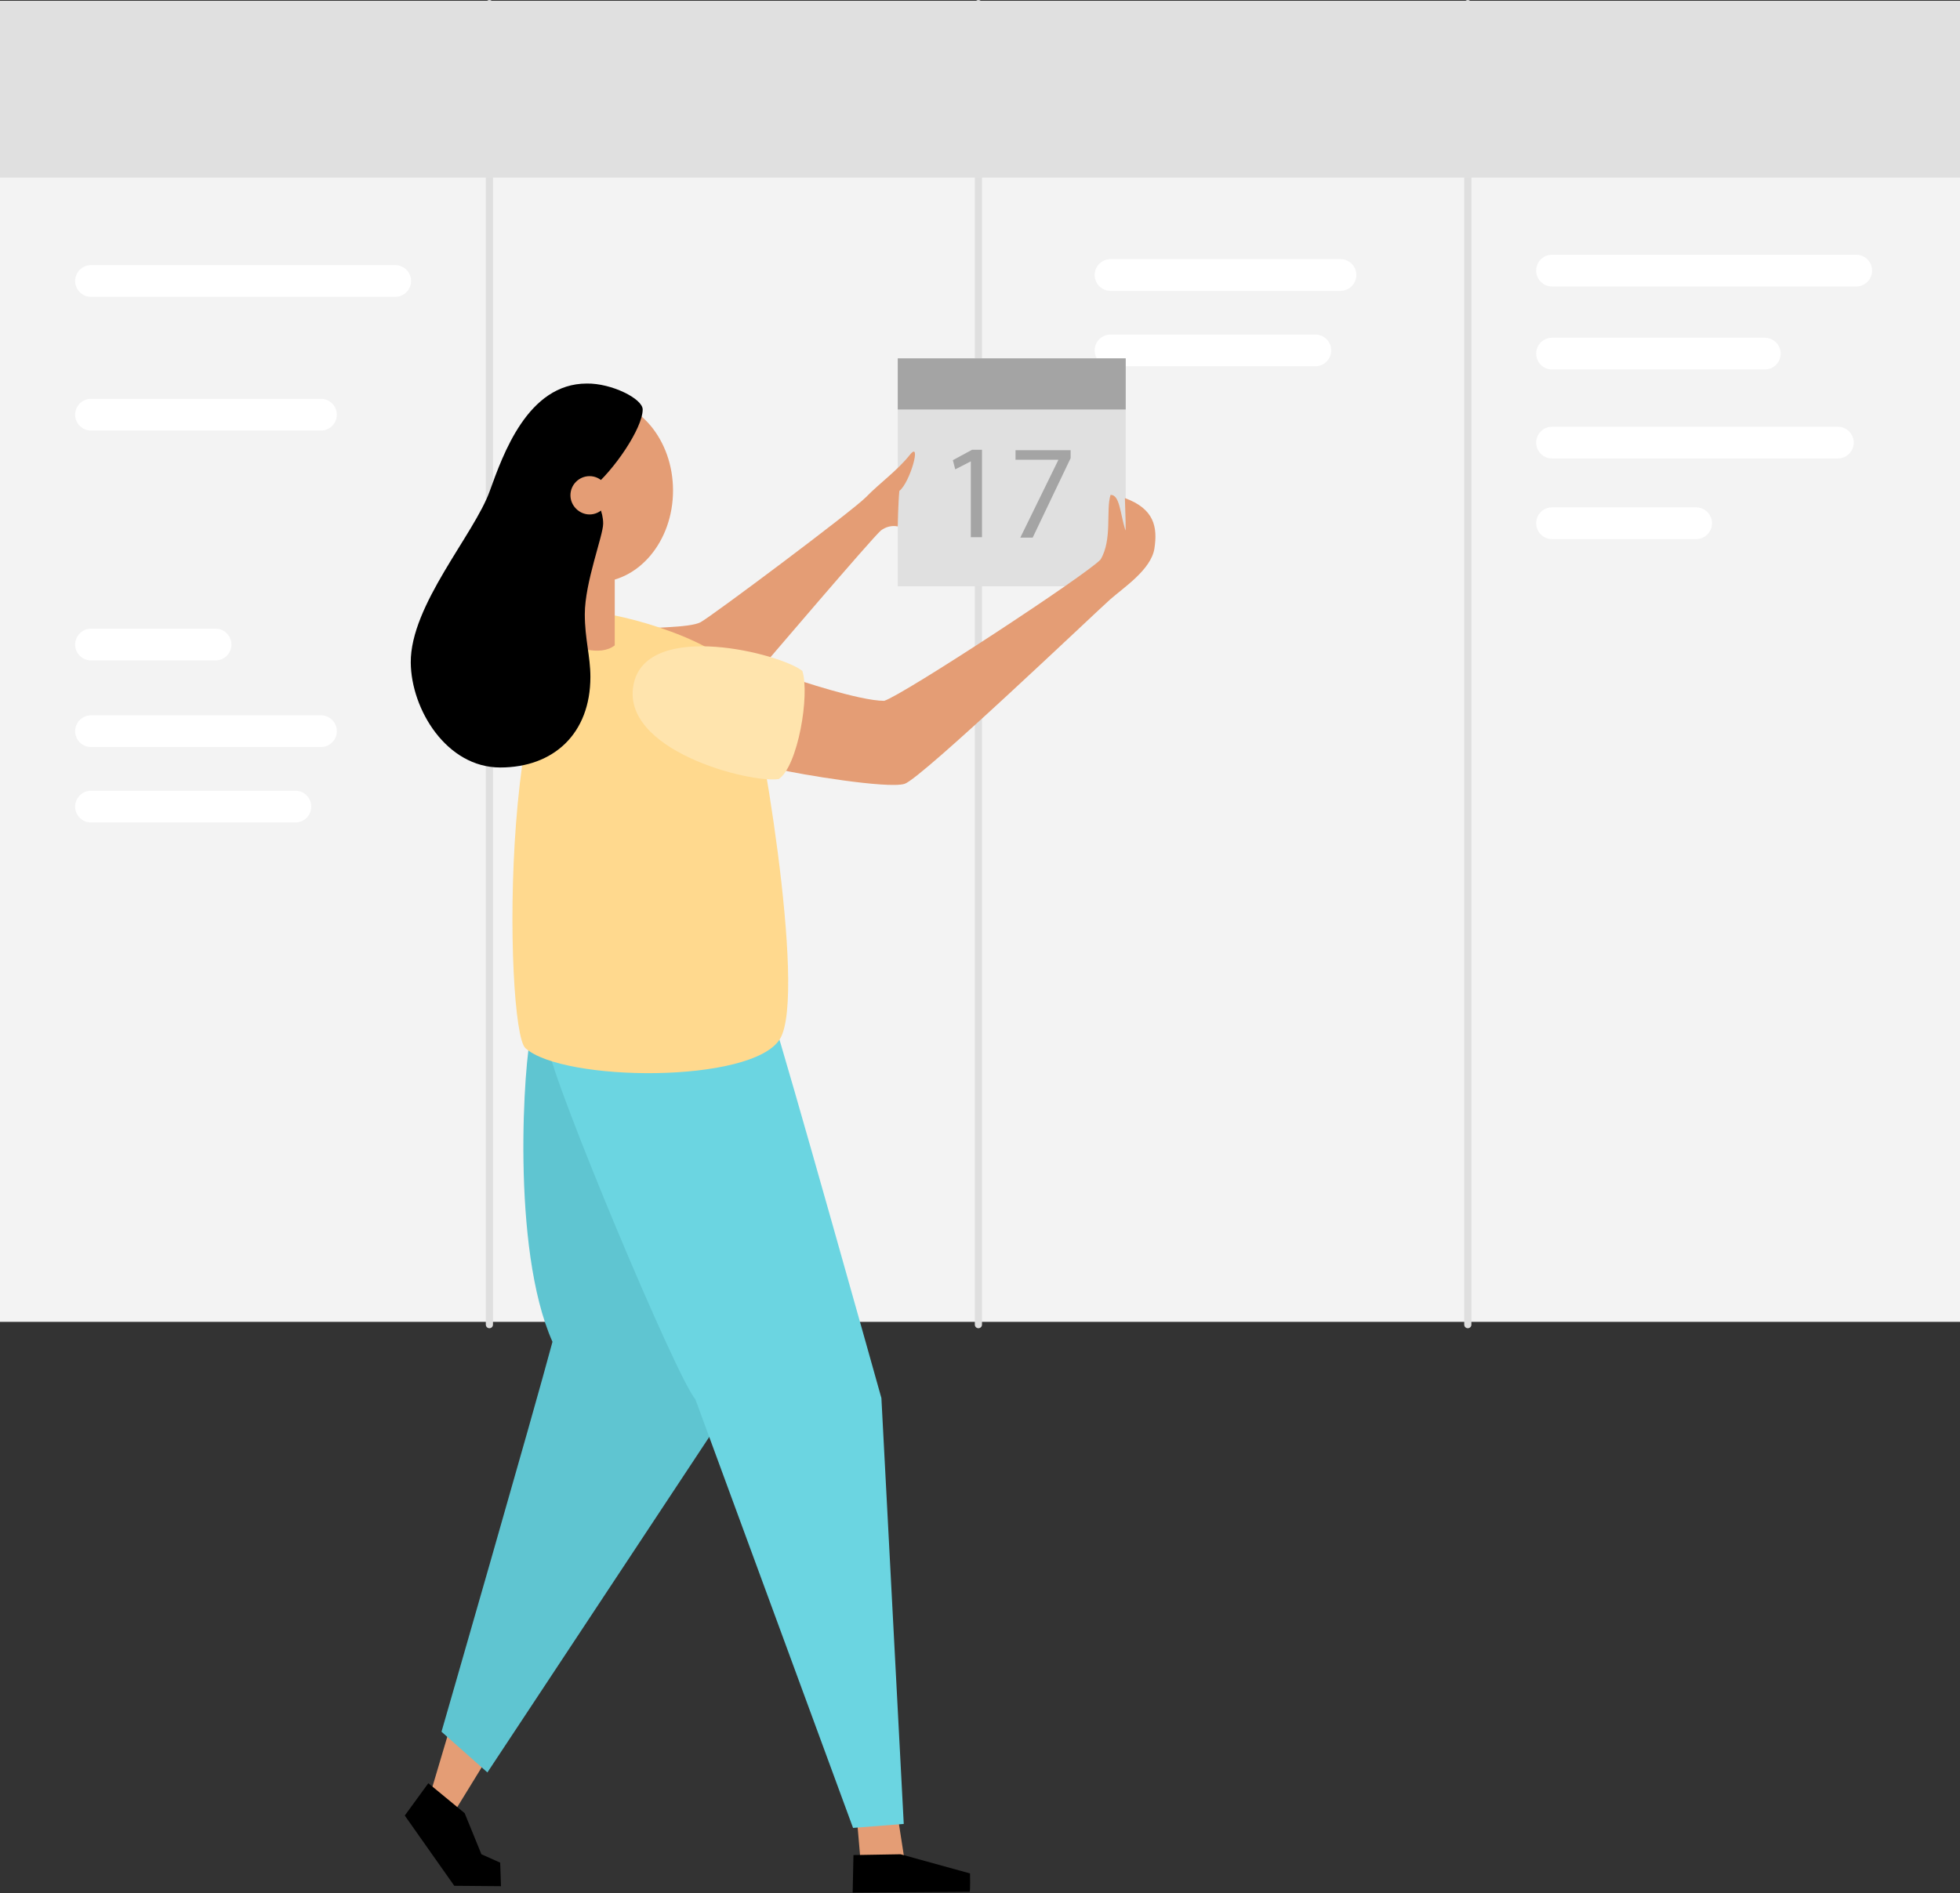 <?xml version="1.0" encoding="utf-8"?>
<!-- Generator: Adobe Illustrator 24.2.0, SVG Export Plug-In . SVG Version: 6.00 Build 0)  -->
<svg version="1.1" id="Layer_1" xmlns="http://www.w3.org/2000/svg" xmlns:xlink="http://www.w3.org/1999/xlink" x="0px" y="0px"
	 viewBox="0 0 491 474.3" style="enable-background:new 0 0 491 474.3;" xml:space="preserve">
<rect x="0" y="0" width="491" height="474.3" fill="#333333" stroke="none"/>
<style type="text/css">
	.st0{fill-rule:evenodd;clip-rule:evenodd;fill:#F3F3F3;}
	.st1{fill:none;stroke:#FFFFFF;stroke-width:7.95;stroke-linecap:round;stroke-linejoin:round;}
	.st2{fill:none;stroke:#DFDFDF;stroke-width:1.795;stroke-linecap:round;}
	.st3{fill-rule:evenodd;clip-rule:evenodd;fill:#E49D75;}
	.st4{fill-rule:evenodd;clip-rule:evenodd;}
	.st5{fill-rule:evenodd;clip-rule:evenodd;fill:#E0E0E0;}
	.st6{fill-rule:evenodd;clip-rule:evenodd;fill:#A4A4A4;}
	.st7{fill-rule:evenodd;clip-rule:evenodd;fill:#5FC5D1;}
	.st8{fill-rule:evenodd;clip-rule:evenodd;fill:#6BD5E1;}
	.st9{fill-rule:evenodd;clip-rule:evenodd;fill:#FFD98E;}
	.st10{fill-rule:evenodd;clip-rule:evenodd;fill:#FFE4AD;}
	.st11{fill:#A4A4A4;}
</style>
<g id="Layer_2_1_">
	<g id="Layer_1-2">
		<path class="st0" d="M0,0.2h491v331H0V0.2z"/>
		<path class="st1" d="M278.2,68.9h57.6"/>
		<path class="st1" d="M278.2,87.8h51.3"/>
		<path class="st2" d="M122.6,331.9V0.9"/>
		<path class="st2" d="M245.1,331.9V0.9"/>
		<path class="st2" d="M367.7,331.9V0.9"/>
		<path class="st3" d="M214.6,455l1.1,12.7l11.2,0.3l-2.1-13.5L214.6,455z"/>
		<path class="st3" d="M112.9,432.3l-5.2,17.5l5.3,5.5l9.4-15.3L112.9,432.3z"/>
		<path class="st4" d="M213.8,464.8l-0.2,9.4l29.3-0.2c0.2,0.1,0.1-4.6,0.1-4.6l-17.4-4.8L213.8,464.8z"/>
		<path class="st4" d="M107.3,446.8l-5.9,8.1l12.4,17.6l11.7,0.1l-0.2-5.9l-4.7-2.1l-4.2-10.3L107.3,446.8z"/>
		<path class="st5" d="M224.8,89.8H282v57.1h-57.1V89.8z"/>
		<path class="st6" d="M224.8,89.8H282v12.8h-57.1V89.8z"/>
		<path class="st3" d="M159.1,157.8c3-0.7,13.6-0.4,16.4-1.9c2.8-1.5,37.8-27.7,41.4-31.3c3.5-3.6,7.9-6.7,11-10.6
			c3.1-3.9,0.1,6.9-2.6,9c-0.3,2.9-0.4,8.9-0.4,8.9c-1.5-0.3-3,0.1-4.2,1c-2,1.6-30.7,35.3-30.7,35.3S156.1,158.5,159.1,157.8z"/>
		<path class="st7" d="M133.1,258.7c-1.8,6.7-5.2,53.9,5.3,77.5c-4.6,17.3-27.8,97.7-27.8,97.7l11.5,10.2l59.5-90
			C181.7,354,169.3,255.5,133.1,258.7z"/>
		<path class="st8" d="M193.8,255.8c2.4,6.7,27,94.5,27,94.5l5.6,106.7l-12.7,1l-39.5-107.4c-4.8-5.5-35.5-78.9-36.9-88.3
			C143.3,255.9,191.4,249.1,193.8,255.8z"/>
		<path class="st9" d="M149.6,153.6c4.8,0,32.3,6.7,37.4,17.4c2.8,5.9,15.3,77.9,8.4,89.3c-6.9,11.3-54.5,10.8-63.8,2.3
			C126.3,257.7,124.7,153.5,149.6,153.6z"/>
		<path class="st5" d="M0,0.2h491v44.3H0V0.2z"/>
		<path class="st1" d="M22.8,70.4H99"/>
		<path class="st3" d="M143.5,141.3H154v20.4c-3.8,3-10.5,0-10.5,0V141.3z"/>
		<path class="st3" d="M130,122.9c0-12.7,8.6-23,19.3-23c10.7,0,19.3,10.3,19.3,23s-8.6,23-19.3,23S130,135.6,130,122.9z"/>
		<path class="st4" d="M147,96.1c6.2-0.1,14,3.8,14,6.5c0,4.7-7.3,15.4-12.8,19.8c1.5,3.5,2.9,5.8,2.9,8.8c0,3-4.6,14.7-4.6,22.7
			c0,6.2,1.4,10.5,1.4,15.7c0,14.2-9.2,22.7-22.6,22.7S103,177.8,102.9,166c-0.1-14.4,15.9-32.1,19.8-43
			C126,113.9,132.2,96.1,147,96.1z"/>
		<path class="st3" d="M142.9,124.1c0-2.7,2.2-4.8,4.8-4.8s4.8,2.2,4.8,4.8s-2.2,4.8-4.8,4.8c0,0,0,0,0,0
			C145.1,128.9,142.9,126.7,142.9,124.1C142.9,124.1,142.9,124.1,142.9,124.1z"/>
		<path class="st3" d="M194.8,192.7c5.4,1.3,27.6,5,31.8,3.7s48.1-43.2,51.5-46.2s10.3-7.5,11.1-12.8s0-9.9-7.4-12.6
			c0.1,3.5,0.3,8.8,0.1,8c-1.3-4.2-1.4-8.9-3.7-8.8c-1.2,3.9,0.5,11.2-2.5,16.2c-3.5,3.8-49.4,33.9-54.2,35.4
			c-6.3,0-22.4-5.5-22.4-5.5S189.4,191.4,194.8,192.7z"/>
		<path class="st10" d="M158.8,171.1c3.7-15.7,36.6-7.4,42.2-3c1.9,6-1.1,23.8-5.9,27.1C187.8,196.3,154.9,187.9,158.8,171.1z"/>
		<path class="st1" d="M22.8,103.9h57.6"/>
		<path class="st1" d="M22.8,161.5H54"/>
		<path class="st1" d="M22.8,183.2h57.6"/>
		<path class="st1" d="M22.8,202.1H74"/>
		<path class="st1" d="M388.8,67.8H465"/>
		<path class="st1" d="M388.8,88.6h53.3"/>
		<path class="st1" d="M388.8,110.9h71.6"/>
		<path class="st1" d="M388.8,131.1h36.1"/>
		<path class="st11" d="M243.2,115.6L243.2,115.6l-3.9,2l-0.6-2.3l4.8-2.6h2.5v21.9h-2.8V115.6z"/>
		<path class="st11" d="M268.2,112.8v2l-9.5,19.9h-3.1l9.5-19.4v-0.1h-10.7v-2.4L268.2,112.8z"/>
	</g>
</g>
</svg>
